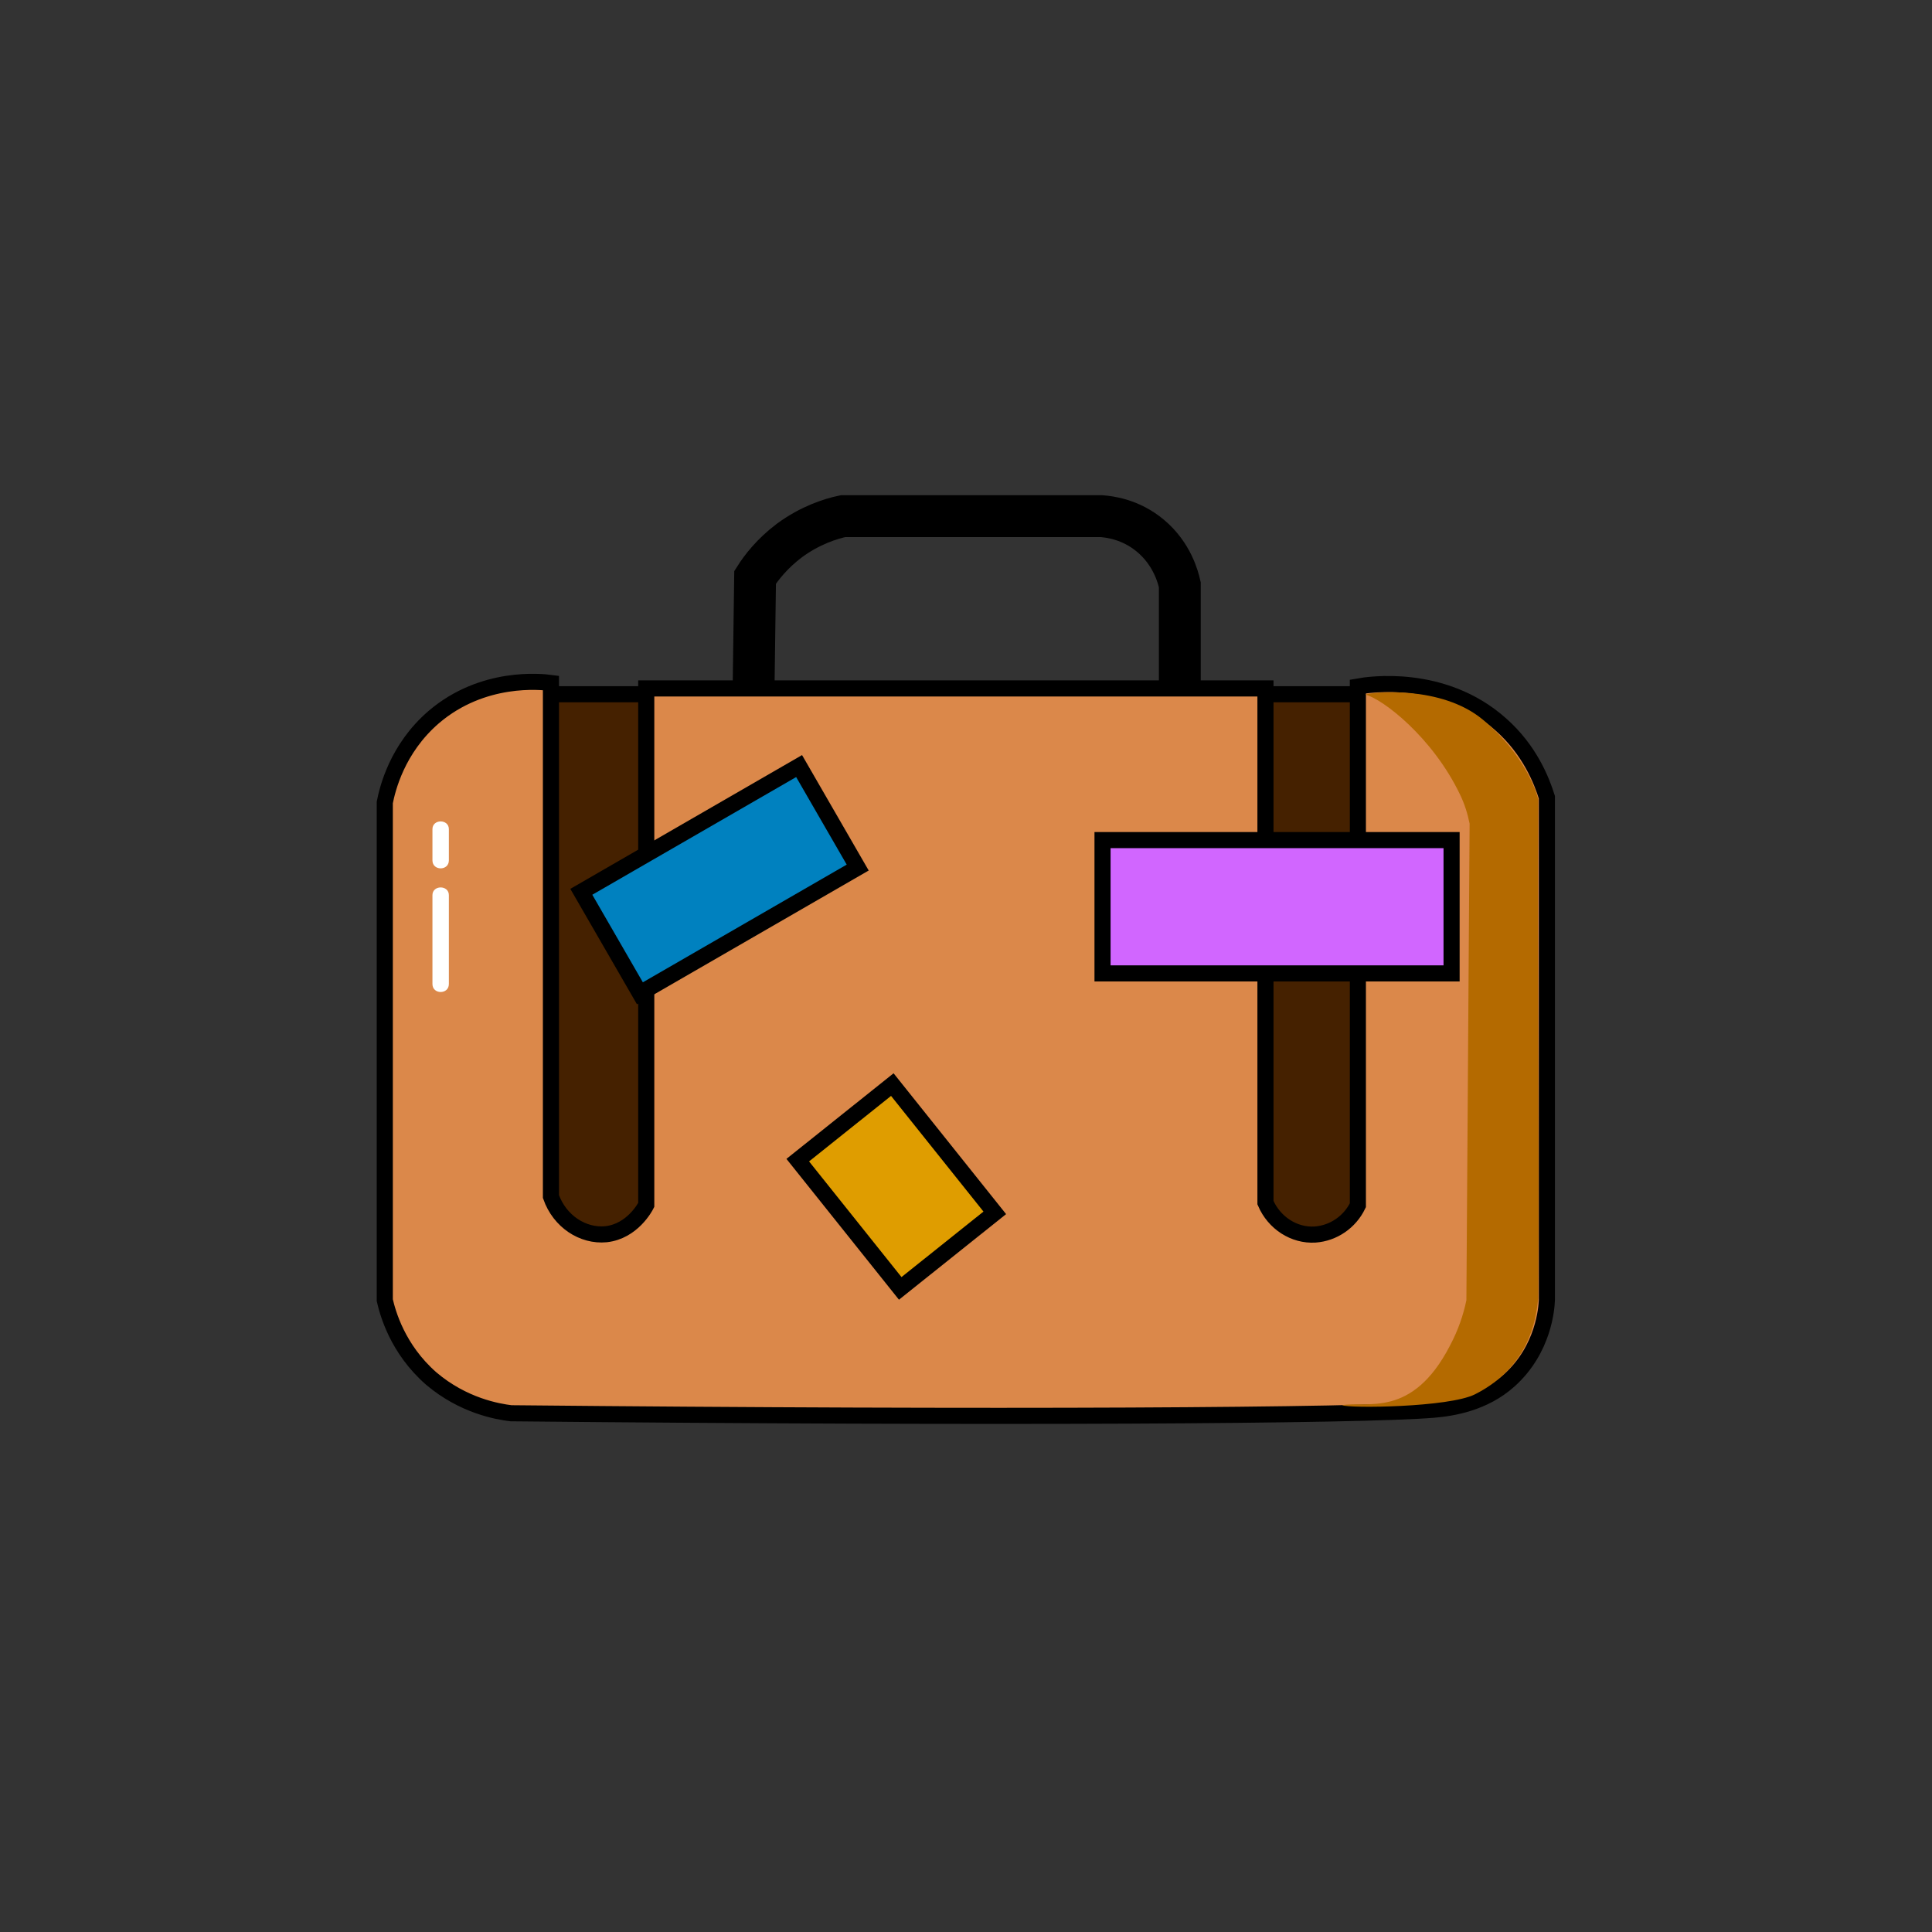 <?xml version="1.0" encoding="utf-8"?>
<!-- Generator: Adobe Illustrator 27.1.1, SVG Export Plug-In . SVG Version: 6.00 Build 0)  -->
<svg version="1.1" id="Layer_1" xmlns="http://www.w3.org/2000/svg" xmlns:xlink="http://www.w3.org/1999/xlink" x="0px" y="0px"
	 viewBox="0 0 600 600" style="enable-background:new 0 0 600 600;" xml:space="preserve">
<rect x="0" y="0" width="600" height="600" fill="#333333" stroke="none"/>
<style type="text/css">
	.st0{fill:#452100;stroke:#000000;stroke-width:5;stroke-miterlimit:10;}
	.st1{fill:none;stroke:#000000;stroke-width:13;stroke-miterlimit:10;}
	.st2{fill:#DB884A;stroke:#000000;stroke-width:5;stroke-miterlimit:10;}
	.st3{fill:#D166FF;stroke:#000000;stroke-width:5;stroke-miterlimit:10;}
	.st4{fill:#0081BF;stroke:#000000;stroke-width:5;stroke-miterlimit:10;}
	.st5{fill:#DF9D00;stroke:#000000;stroke-width:5;stroke-miterlimit:9.999;}
	.st6{fill:#FFFFFF;}
	.st7{fill:#B46A00;}
</style>
<g id="outline-Toys">
</g>
<g id="outline-Cooking">
</g>
<g id="outline-Swimming">
</g>
<g id="outline-Playing_Chess">
</g>
<g id="outline-Tennis">
</g>
<g id="outline-Writing">
</g>
<g id="outline-Surfing">
</g>
<g id="outline-Skating">
</g>
<g id="outline-Movie">
</g>
<g id="outline-Photography">
</g>
<g id="outline-Work_Out">
</g>
<g id="outline-Gaming">
</g>
<g id="outline-Sewing">
</g>
<g id="outline-Baking">
</g>
<g id="outline-Gardening">
</g>
<g id="outline-Hiking">
</g>
<g id="outline-Painting">
</g>
<g id="outline-Riding">
</g>
<g id="outline-Fishing">
</g>
<g id="outline-Knitting">
</g>
<g id="color-Toys_1_">
</g>
<g id="color-Cooking_1_">
</g>
<g id="color-Swimming_1_">
</g>
<g id="color-Playing_Chess_1_">
</g>
<g id="color-Tennis_1_">
</g>
<g id="color-Writing_1_">
</g>
<g id="color-Surfing_1_">
</g>
<g id="color-Skating_1_">
</g>
<g id="color-Movie_1_">
</g>
<g id="color-Photography_1_">
</g>
<g id="color-Work_Out_1_">
</g>
<g id="color-Gaming_1_">
</g>
<g id="color-Sewing_1_">
</g>
<g id="color-Baking_1_">
</g>
<g id="color-Hiking_1_">
</g>
<g id="color-Painting_1_">
</g>
<g id="color-Riding_1_">
</g>
<g id="color-Fishing_1_">
</g>
<g id="color-Knitting_1_">
</g>
<rect x="163" y="215.6" class="st0" width="274" height="202.4"/>
<path class="st1" d="M233.7,238.4c0.3-19.7,0.5-39.4,0.8-59.1c1.9-3,5.3-7.4,10.6-11.4c6.5-4.8,12.9-6.8,16.7-7.6
	c26.8,0,53.6,0,80.3,0c2.4,0.2,9,0.9,15.2,6.1c6.8,5.7,8.6,13,9.1,15.2c0,19.5,0,38.9,0,58.4"/>
<path class="st2" d="M158.7,438.9c152.4,1.5,263.9,0.8,286.5-1.1c5.8-0.5,15.6-2,23.5-9.1c10.8-9.7,11.6-22.6,11.7-25
	c0-52,0-104.1,0-156.1c-1.6-5.1-5.3-14.7-14.4-22.7c-17.9-15.9-41-12.3-44.3-11.7c0,53.7,0,107.4,0,161.1c-2.5,5.2-7.6,8.7-13.3,9.1
	c-6.5,0.4-12.7-3.6-15.4-9.9c0-53.2,0-106.4,0-159.7c-64.1,0-128.2,0-192.3,0c0,53.5,0,107,0,160.4c-0.3,0.6-4.3,8.2-12.5,9.1
	c-7.2,0.7-14.4-4-17.1-11.7c0-53.2,0-106.4,0-159.5c-3-0.4-21.2-2.4-36.4,10.6c-11.5,9.9-14.4,22.5-15.2,26.5
	c0,51.5,0,103.1,0,154.6c0.9,3.9,3.9,15.1,14.4,24.3C143.9,436.6,154.6,438.4,158.7,438.9z"/>
<rect x="342.4" y="260.9" class="st3" width="108.4" height="41.4"/>
<rect x="184.4" y="255" transform="matrix(0.866 -0.5 0.5 0.866 -106.657 148.328)" class="st4" width="78.1" height="36.4"/>
<rect x="259.7" y="343" transform="matrix(0.781 -0.624 0.624 0.781 -169.107 254.463)" class="st5" width="37.6" height="51"/>
<g>
	<g>
		<path class="st6" d="M134.3,278c0,9.2,0,18.4,0,27.6c0,3.3,5.1,3.3,5.1,0c0-9.2,0-18.4,0-27.6C139.4,274.8,134.3,274.8,134.3,278
			L134.3,278z"/>
	</g>
</g>
<g>
	<g>
		<path class="st6" d="M134.3,257.5c0,3.2,0,6.5,0,9.7c0,3.3,5.1,3.3,5.1,0c0-3.2,0-6.5,0-9.7C139.4,254.3,134.3,254.3,134.3,257.5
			L134.3,257.5z"/>
	</g>
</g>
<path class="st7" d="M424,215.7c5.5,1.4,20.9,13.3,29.4,31c1.5,3.1,2.4,6.1,3,9.1c-0.3,49.3-0.7,98.7-1,148
	c-0.9,4.4-2.5,9.2-5.1,14.1c-11.8,22.8-25.9,17.1-33.5,18.5c2.1,1,33.2,0.7,41.3-3.4c18.6-9.4,19.1-26.6,19.6-29.7
	c0.3-50.7-0.3-104.4,0-155.1c0.5,2.4-1.6-11.8-17.3-24.8C447.5,212.8,426.4,214.9,424,215.7z"/>
</svg>
